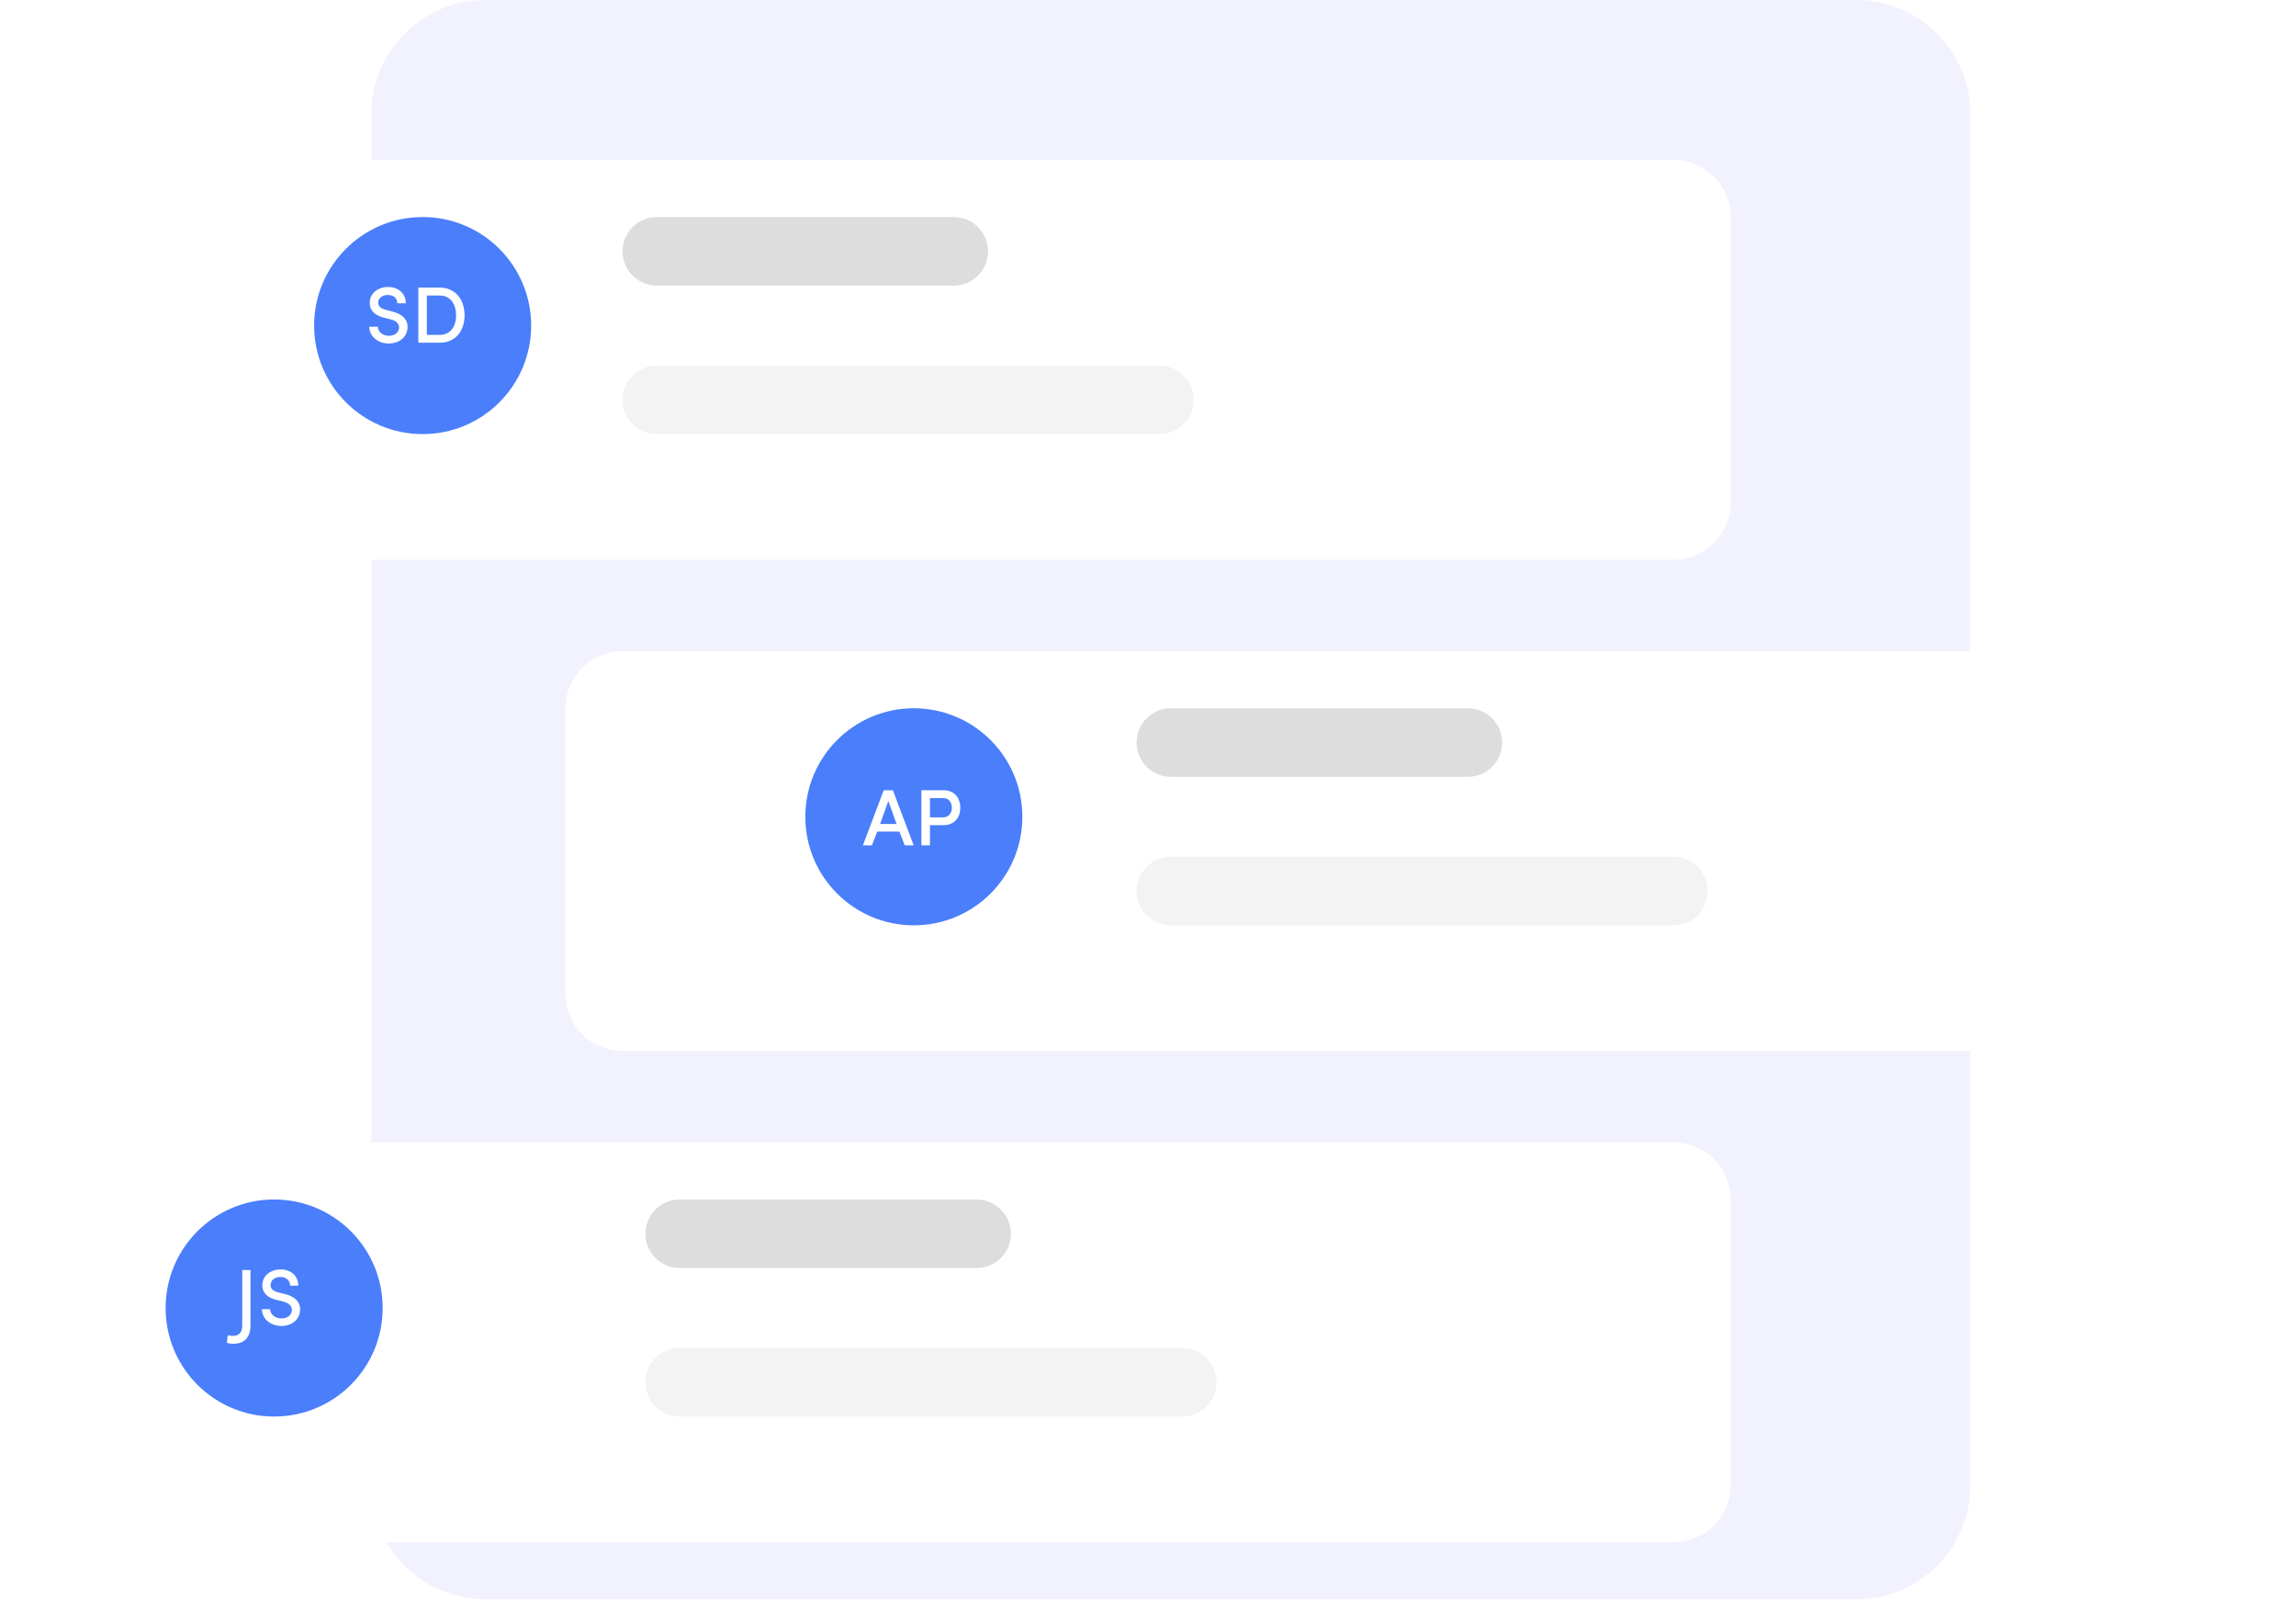 <svg width="201" height="141" viewBox="0 0 201 141" fill="none" xmlns="http://www.w3.org/2000/svg">
<path d="M162.5 0H42.5C36.977 0 32.5 4.477 32.5 10V130C32.5 135.523 36.977 140 42.5 140H162.5C168.023 140 172.5 135.523 172.5 130V10C172.5 4.477 168.023 0 162.5 0Z" fill="#F2F2FF"/>
<g filter="url(#filter0_d_83_5650)">
<path d="M54.5 54H189.5C190.826 54 192.098 54.527 193.036 55.465C193.973 56.402 194.5 57.674 194.5 59V84C194.5 85.326 193.973 86.598 193.036 87.535C192.098 88.473 190.826 89 189.5 89H54.5C53.174 89 51.902 88.473 50.965 87.535C50.027 86.598 49.5 85.326 49.5 84V59C49.5 57.674 50.027 56.402 50.965 55.465C51.902 54.527 53.174 54 54.5 54V54Z" fill="white"/>
</g>
<path d="M128.5 62H102.5C100.843 62 99.5 63.343 99.5 65C99.5 66.657 100.843 68 102.5 68H128.5C130.157 68 131.5 66.657 131.5 65C131.5 63.343 130.157 62 128.5 62Z" fill="#DDDDDD"/>
<path d="M146.5 75H102.5C100.843 75 99.5 76.343 99.5 78C99.5 79.657 100.843 81 102.5 81H146.5C148.157 81 149.5 79.657 149.5 78C149.5 76.343 148.157 75 146.5 75Z" fill="#F3F3F3"/>
<path d="M80 81C85.247 81 89.5 76.747 89.5 71.5C89.5 66.253 85.247 62 80 62C74.753 62 70.5 66.253 70.5 71.5C70.5 76.747 74.753 81 80 81Z" fill="#4A7EFB"/>
<path d="M79.203 74H79.987L78.167 69.177H77.362L75.542 74H76.333L76.795 72.796H78.741L79.203 74ZM77.768 70.108L78.489 72.131H77.047L77.768 70.108ZM82.587 69.863C83.112 69.863 83.329 70.304 83.329 70.71C83.329 71.123 83.091 71.55 82.559 71.55H81.411V69.863H82.587ZM80.662 74H81.411V72.229H82.601C83.637 72.229 84.071 71.473 84.071 70.71C84.071 69.947 83.637 69.177 82.601 69.177H80.662V74Z" fill="white"/>
<g filter="url(#filter1_d_83_5650)">
<path d="M11.5 97H146.5C147.826 97 149.098 97.527 150.036 98.465C150.973 99.402 151.5 100.674 151.5 102V127C151.5 128.326 150.973 129.598 150.036 130.536C149.098 131.473 147.826 132 146.5 132H11.5C10.174 132 8.902 131.473 7.964 130.536C7.027 129.598 6.5 128.326 6.5 127V102C6.5 100.674 7.027 99.402 7.964 98.465C8.902 97.527 10.174 97 11.5 97V97Z" fill="white"/>
</g>
<path d="M85.5 105H59.5C57.843 105 56.5 106.343 56.5 108C56.5 109.657 57.843 111 59.5 111H85.5C87.157 111 88.5 109.657 88.5 108C88.5 106.343 87.157 105 85.5 105Z" fill="#DDDDDD"/>
<path d="M103.5 118H59.5C57.843 118 56.5 119.343 56.5 121C56.5 122.657 57.843 124 59.5 124H103.5C105.157 124 106.5 122.657 106.5 121C106.5 119.343 105.157 118 103.5 118Z" fill="#F3F3F3"/>
<path d="M24 124C29.247 124 33.5 119.747 33.5 114.5C33.5 109.253 29.247 105 24 105C18.753 105 14.5 109.253 14.5 114.5C14.5 119.747 18.753 124 24 124Z" fill="#4A7EFB"/>
<path d="M20.423 117.631C21.515 117.631 21.928 116.91 21.928 116.056V111.177H21.207V116.056C21.207 116.532 20.99 116.938 20.423 116.938C20.367 116.938 20.052 116.924 19.933 116.882L19.863 117.554C20.045 117.596 20.29 117.631 20.423 117.631ZM24.643 116.07C25.616 116.07 26.274 115.433 26.274 114.628C26.274 113.921 25.763 113.48 24.951 113.277L24.342 113.123C23.733 112.969 23.684 112.647 23.684 112.493C23.684 112.052 24.09 111.779 24.545 111.779C25.042 111.779 25.399 112.087 25.399 112.542H26.113C26.113 111.667 25.434 111.121 24.566 111.121C23.712 111.121 22.963 111.66 22.963 112.507C22.963 112.906 23.131 113.515 24.16 113.774L24.776 113.928C25.168 114.033 25.553 114.236 25.553 114.663C25.553 115.062 25.217 115.412 24.643 115.412C24.041 115.412 23.656 115.013 23.642 114.6H22.928C22.928 115.377 23.614 116.07 24.643 116.07Z" fill="white"/>
<g filter="url(#filter2_d_83_5650)">
<path d="M146.5 11H11.5C8.739 11 6.5 13.239 6.5 16V41C6.5 43.761 8.739 46 11.5 46H146.5C149.261 46 151.5 43.761 151.5 41V16C151.5 13.239 149.261 11 146.5 11Z" fill="white"/>
</g>
<path d="M83.5 19H57.5C55.843 19 54.5 20.343 54.5 22C54.5 23.657 55.843 25 57.5 25H83.5C85.157 25 86.5 23.657 86.5 22C86.5 20.343 85.157 19 83.5 19Z" fill="#DDDDDD"/>
<path d="M101.5 32H57.5C55.843 32 54.5 33.343 54.5 35C54.5 36.657 55.843 38 57.5 38H101.5C103.157 38 104.5 36.657 104.5 35C104.5 33.343 103.157 32 101.5 32Z" fill="#F3F3F3"/>
<path d="M37 38C42.247 38 46.5 33.747 46.5 28.5C46.5 23.253 42.247 19 37 19C31.753 19 27.5 23.253 27.5 28.5C27.5 33.747 31.753 38 37 38Z" fill="#4A7EFB"/>
<path d="M32.325 28.6C32.325 29.384 33.025 30.07 34.026 30.07C34.943 30.07 35.594 29.531 35.671 28.775C35.748 28.075 35.349 27.536 34.369 27.277L33.753 27.116C33.179 26.969 33.109 26.675 33.109 26.486C33.109 26.094 33.494 25.821 33.942 25.821C34.446 25.821 34.782 26.101 34.782 26.549H35.524C35.524 25.667 34.852 25.121 33.956 25.121C33.109 25.121 32.367 25.674 32.367 26.5C32.367 26.927 32.528 27.515 33.564 27.795L34.173 27.949C34.621 28.054 34.964 28.285 34.936 28.733C34.887 29.09 34.593 29.391 34.026 29.391C33.445 29.391 33.088 28.992 33.067 28.6H32.325ZM37.366 25.87H38.5C39.445 25.87 39.928 26.647 39.928 27.599C39.928 28.558 39.445 29.314 38.5 29.314H37.366V25.87ZM38.5 30C39.872 30 40.67 28.971 40.67 27.599C40.67 26.227 39.872 25.177 38.5 25.177H36.624V30H38.5Z" fill="white"/>
<defs>
<filter id="filter0_d_83_5650" x="43.5" y="51" width="157" height="47" filterUnits="userSpaceOnUse" color-interpolation-filters="sRGB">
<feFlood flood-opacity="0" result="BackgroundImageFix"/>
<feColorMatrix in="SourceAlpha" type="matrix" values="0 0 0 0 0 0 0 0 0 0 0 0 0 0 0 0 0 0 127 0" result="hardAlpha"/>
<feOffset dy="3"/>
<feGaussianBlur stdDeviation="3"/>
<feColorMatrix type="matrix" values="0 0 0 0 0 0 0 0 0 0 0 0 0 0 0 0 0 0 0.161 0"/>
<feBlend mode="normal" in2="BackgroundImageFix" result="effect1_dropShadow_83_5650"/>
<feBlend mode="normal" in="SourceGraphic" in2="effect1_dropShadow_83_5650" result="shape"/>
</filter>
<filter id="filter1_d_83_5650" x="0.5" y="94" width="157" height="47" filterUnits="userSpaceOnUse" color-interpolation-filters="sRGB">
<feFlood flood-opacity="0" result="BackgroundImageFix"/>
<feColorMatrix in="SourceAlpha" type="matrix" values="0 0 0 0 0 0 0 0 0 0 0 0 0 0 0 0 0 0 127 0" result="hardAlpha"/>
<feOffset dy="3"/>
<feGaussianBlur stdDeviation="3"/>
<feColorMatrix type="matrix" values="0 0 0 0 0 0 0 0 0 0 0 0 0 0 0 0 0 0 0.161 0"/>
<feBlend mode="normal" in2="BackgroundImageFix" result="effect1_dropShadow_83_5650"/>
<feBlend mode="normal" in="SourceGraphic" in2="effect1_dropShadow_83_5650" result="shape"/>
</filter>
<filter id="filter2_d_83_5650" x="0.5" y="8" width="157" height="47" filterUnits="userSpaceOnUse" color-interpolation-filters="sRGB">
<feFlood flood-opacity="0" result="BackgroundImageFix"/>
<feColorMatrix in="SourceAlpha" type="matrix" values="0 0 0 0 0 0 0 0 0 0 0 0 0 0 0 0 0 0 127 0" result="hardAlpha"/>
<feOffset dy="3"/>
<feGaussianBlur stdDeviation="3"/>
<feColorMatrix type="matrix" values="0 0 0 0 0 0 0 0 0 0 0 0 0 0 0 0 0 0 0.161 0"/>
<feBlend mode="normal" in2="BackgroundImageFix" result="effect1_dropShadow_83_5650"/>
<feBlend mode="normal" in="SourceGraphic" in2="effect1_dropShadow_83_5650" result="shape"/>
</filter>
</defs>
</svg>
